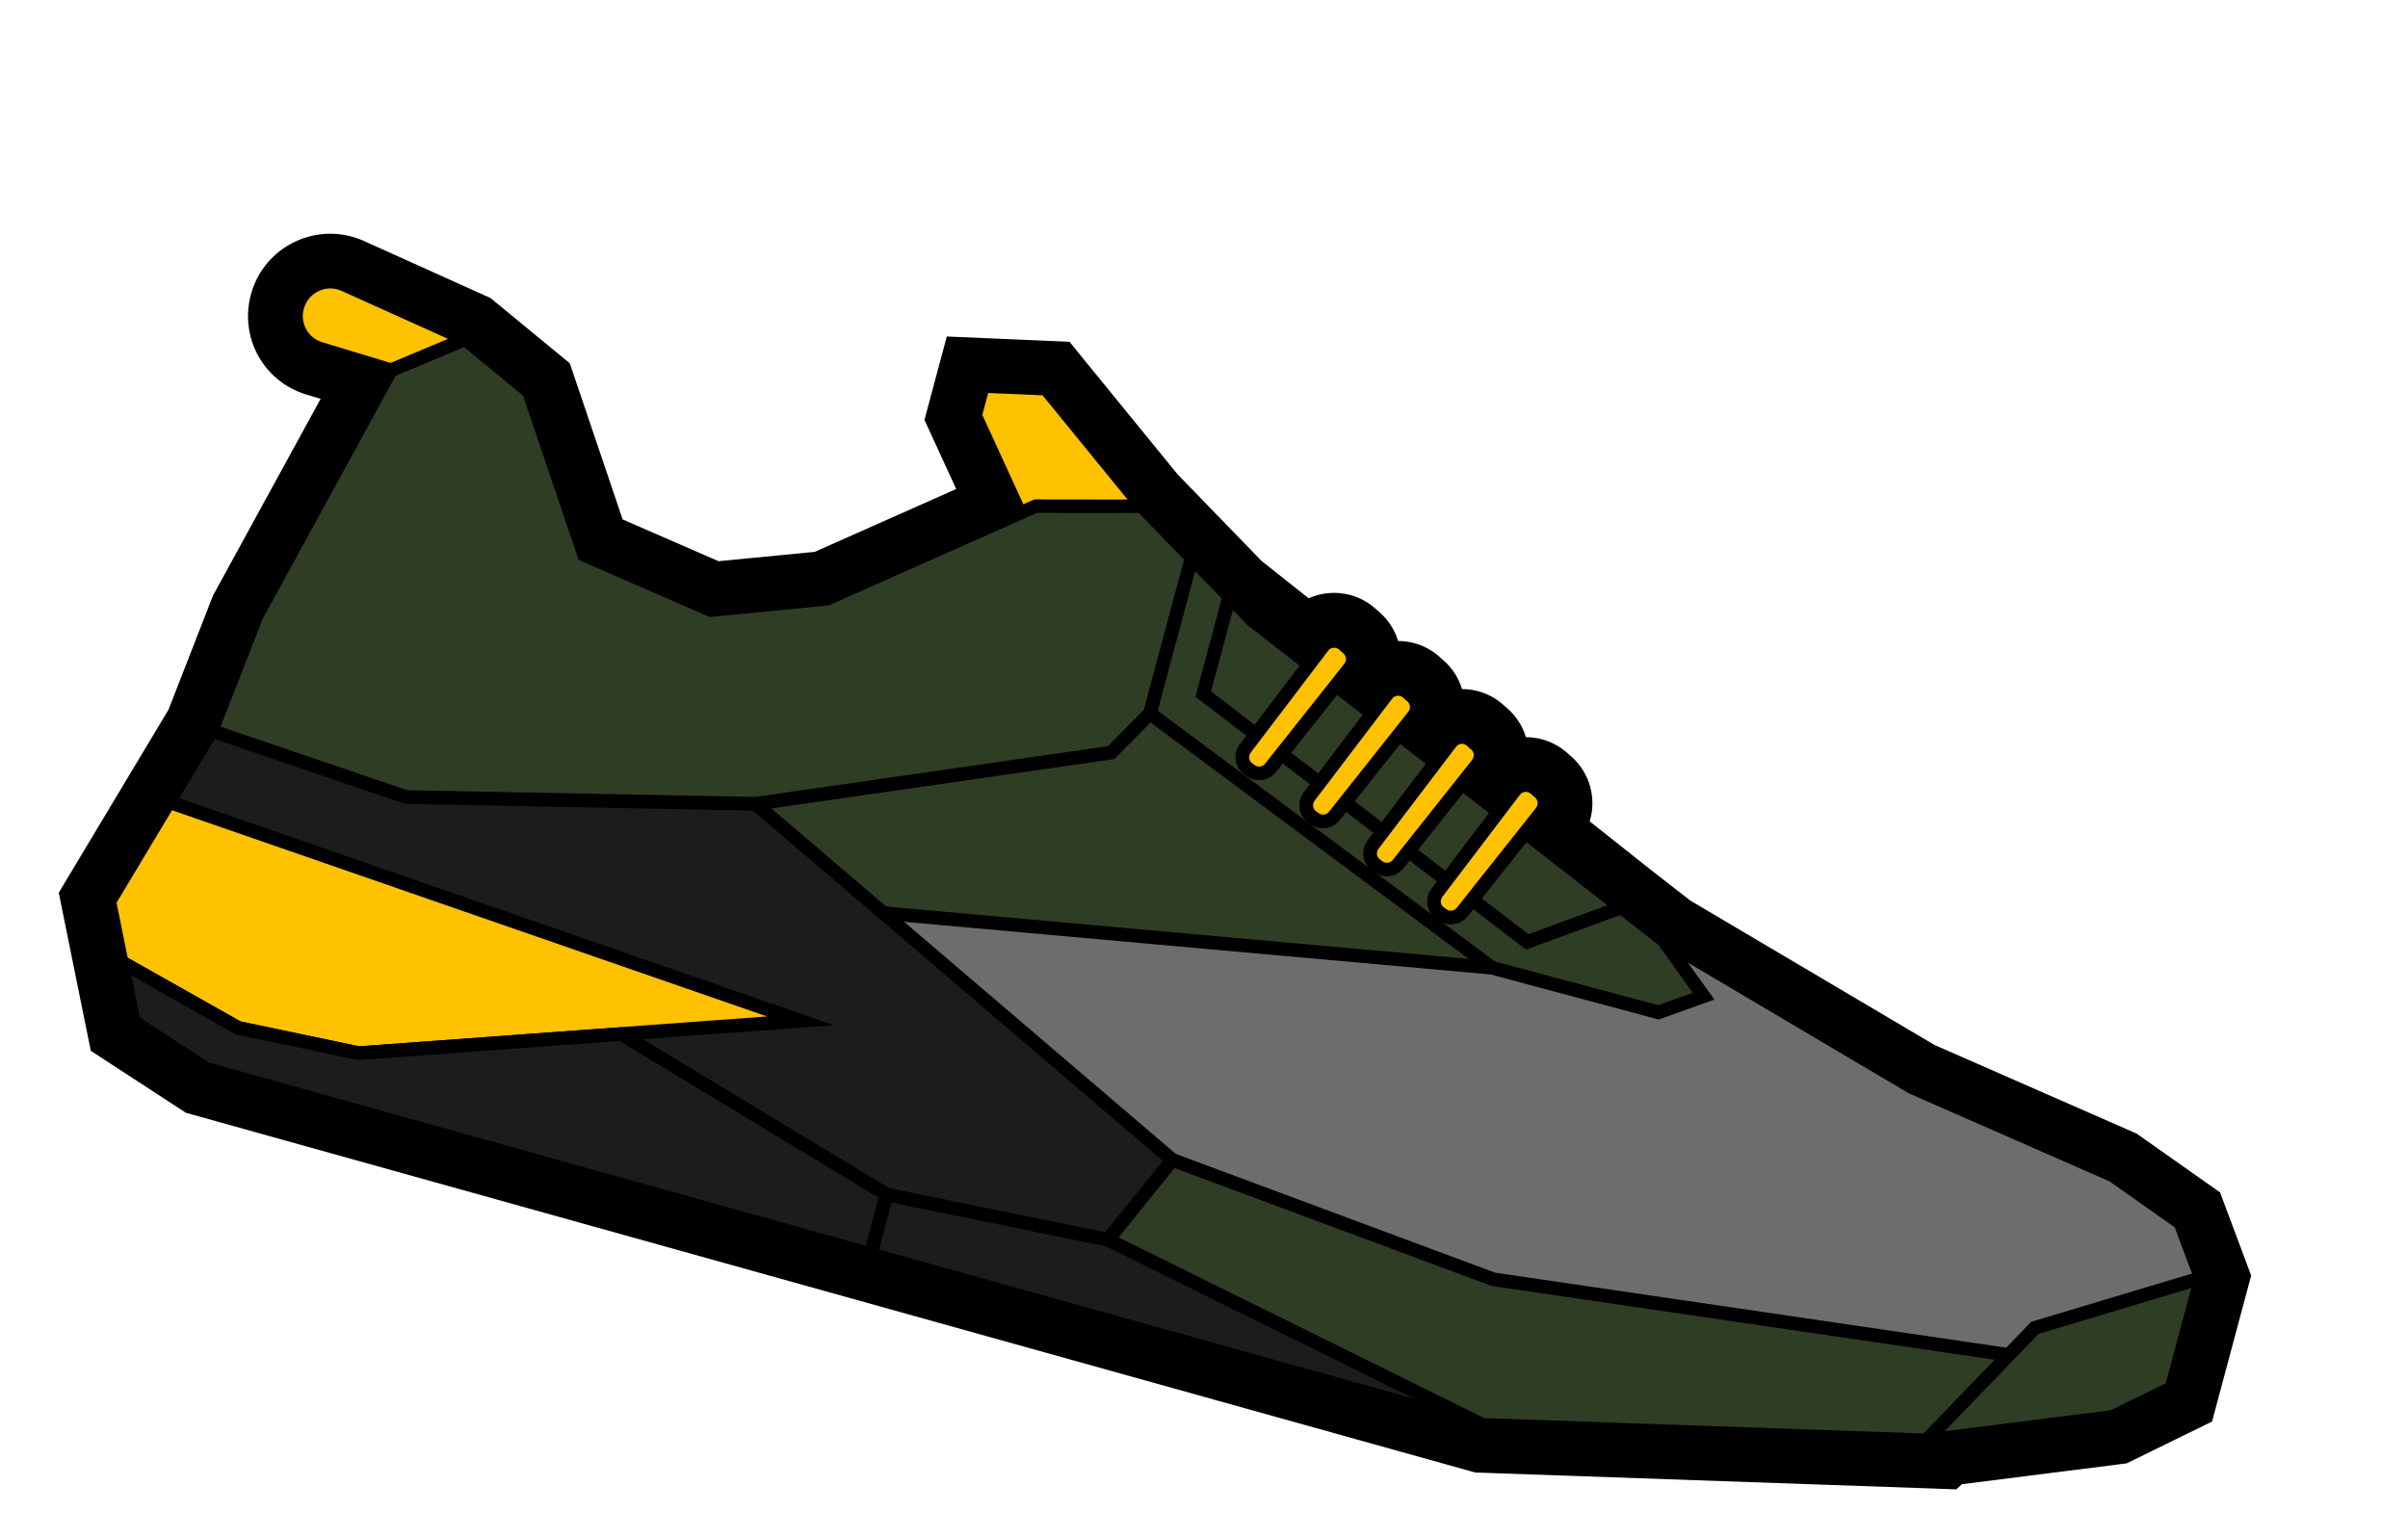 <svg width="180" height="115" viewBox="0 0 180 115" fill="none" xmlns="http://www.w3.org/2000/svg">
<g filter="url(#filter0_d_60_1833)">
<path d="M78.189 20.058L85.349 28.85L89.078 32.693L91.899 35.601L98.025 40.462L98.881 39.338C99.152 38.977 99.606 38.845 100.01 38.953C100.163 38.994 100.307 39.07 100.436 39.179L100.766 39.468C101.199 39.843 101.258 40.493 100.899 40.942L100.021 42.049L102.712 44.182L103.659 42.934C103.931 42.573 104.384 42.441 104.788 42.549C104.941 42.59 105.085 42.666 105.214 42.775L105.544 43.064C105.977 43.439 106.036 44.089 105.678 44.538L104.703 45.768L107.394 47.9L108.433 46.529C108.704 46.168 109.157 46.036 109.561 46.144C109.714 46.185 109.858 46.261 109.987 46.369L110.317 46.659C110.75 47.034 110.809 47.684 110.451 48.133L109.381 49.48L112.076 51.618L113.211 50.125C113.482 49.764 113.935 49.632 114.34 49.74C114.492 49.781 114.636 49.857 114.766 49.965L115.095 50.255C115.529 50.63 115.587 51.28 115.229 51.728L114.063 53.198L121.196 58.858L124.346 61.309L142.965 72.325L157.945 78.892L162.987 82.448L164.528 86.562L162.322 94.795L157.922 96.952L145.051 98.579L144.875 98.743L143.99 98.712L110.829 97.551L15.395 70.922L9.994 67.403L8.173 58.413L15.82 45.659L19.186 37.044L29.225 18.697L23.949 17.098C22.624 16.695 21.857 15.316 22.215 13.979C22.588 12.588 24.015 11.802 25.356 12.162C25.489 12.197 25.62 12.243 25.752 12.304L34.776 16.372L39.541 20.292L43.671 32.502L53.141 36.625L61.826 35.78L76.245 29.382L72.896 22.092L73.49 19.872L78.189 20.058ZM79.947 16.553L78.343 16.483L73.639 16.28L70.774 16.157L70.031 18.93L69.437 21.149L69.104 22.393L69.641 23.562L71.478 27.56L60.898 32.259L53.711 32.956L46.543 29.835L42.92 19.125L42.592 18.16L41.804 17.51L37.039 13.589L36.671 13.285L36.237 13.089L27.213 9.021C26.912 8.883 26.593 8.771 26.272 8.685C24.703 8.264 23.06 8.48 21.644 9.285C20.209 10.1 19.181 11.432 18.753 13.03C17.89 16.251 19.712 19.531 22.901 20.497L23.967 20.819L16.04 35.307L15.928 35.51L15.844 35.725L12.595 44.06L5.103 56.554L4.393 57.744L4.668 59.102L6.489 68.092L6.788 69.562L8.044 70.38L13.445 73.9L13.905 74.197L14.436 74.345L109.869 100.974L110.277 101.088L110.702 101.102L143.863 102.263L144.748 102.294L146.235 102.349L146.65 101.963L158.367 100.481L158.958 100.407L159.492 100.149L163.893 97.992L165.353 97.278L165.773 95.709L167.98 87.471L168.277 86.366L167.877 85.292L166.336 81.178L165.952 80.144L165.048 79.511L160.006 75.955L159.712 75.75L159.381 75.603L144.601 69.121L126.36 58.333L123.402 56.033L118.832 52.408C119.353 50.703 118.861 48.789 117.444 47.548L117.114 47.258C116.583 46.794 115.945 46.453 115.264 46.271C114.864 46.164 114.46 46.114 114.064 46.113C113.821 45.303 113.352 44.548 112.665 43.952L112.336 43.663C111.805 43.198 111.166 42.857 110.486 42.675C110.086 42.568 109.682 42.518 109.285 42.517C109.043 41.707 108.573 40.952 107.887 40.356L107.558 40.066C107.027 39.602 106.388 39.261 105.707 39.079C105.308 38.972 104.904 38.922 104.507 38.921C104.264 38.111 103.795 37.356 103.109 36.76L102.78 36.47C102.248 36.006 101.61 35.665 100.929 35.483C99.869 35.199 98.773 35.302 97.823 35.729L94.3 32.935L91.641 30.192L88.021 26.457L80.957 17.797L79.947 16.553Z" fill="black"/>
<path d="M85.349 28.85L78.188 20.058L73.484 19.855L72.89 22.075L78.566 34.434L85.349 28.85Z" fill="#FFC200"/>
<path d="M78.38 35.246L72.35 22.115L73.098 19.323L78.44 19.554L86.067 28.915L78.38 35.246ZM73.432 22.024L78.754 33.612L84.635 28.775L77.933 20.555L73.867 20.381L73.427 22.023L73.432 22.024Z" fill="black"/>
<path d="M124.345 61.293L93.659 37.421L85.349 28.85L77.421 28.84L61.82 35.763L53.135 36.608L43.665 32.484L39.535 20.275L34.77 16.355L29.226 18.676L19.185 37.028L15.819 45.642L28.371 57.994L82.049 76.606L136.933 79.152L135.622 67.963L124.345 61.293Z" fill="#2F3D25"/>
<path d="M81.951 77.109L81.883 77.085L28.093 58.437L15.22 45.767L18.738 36.781L28.862 18.277L34.854 15.764L39.97 19.974L44.073 32.107L53.215 36.09L61.688 35.268L77.313 28.336L85.563 28.347L94.004 37.038L124.634 60.868L136.102 67.652L137.514 79.688L81.951 77.109ZM28.645 57.544L82.149 76.094L136.36 78.607L135.144 68.268L124.028 61.689L93.291 37.766L85.125 29.35L77.519 29.343L61.95 36.263L53.053 37.13L43.256 32.867L39.095 20.575L34.681 16.944L29.583 19.078L19.646 37.241L16.415 45.511L28.645 57.544Z" fill="black"/>
<path d="M66.038 59.268L111.526 63.357L123.972 66.691L127.347 65.481L124.345 61.293L142.964 72.309L157.939 78.875L162.986 82.432L164.527 86.546L150.832 95.037L110.534 90.62L77.63 80.667L66.038 59.268Z" fill="#6D6D6D"/>
<path d="M110.431 91.121L110.387 91.109L77.277 81.096L65.135 58.672L111.655 62.857L123.948 66.151L126.534 65.221L122.512 59.612L143.194 71.847L158.232 78.451L163.403 82.1L165.148 86.755L150.946 95.559L150.772 95.539L110.431 91.121ZM77.976 80.242L110.636 90.119L150.71 94.507L163.898 86.33L162.561 82.757L157.687 79.32L142.699 72.746L126.17 62.966L128.153 65.729L123.994 67.221L111.43 63.854L66.937 59.858L77.976 80.242Z" fill="black"/>
<path d="M15.819 45.642L8.172 58.397L9.993 67.386L15.394 70.906L110.828 97.535L56.47 51.094L30.354 50.594L15.819 45.642Z" fill="#1C1C1C"/>
<path d="M112.915 98.644L15.112 71.328L9.531 67.691L7.627 58.299L15.589 45.02L30.439 50.078L56.659 50.585L112.915 98.644ZM15.605 70.434L108.737 96.42L56.28 51.604L30.266 51.099L30.188 51.073L16.047 46.253L8.714 58.484L10.453 67.071L15.605 70.434Z" fill="black"/>
<path d="M87.635 77.717L111.63 86.647L151.513 92.496L144.874 98.727L110.828 97.535L82.817 83.685L87.635 77.717Z" fill="#2F3D25"/>
<path d="M110.698 98.039L110.599 97.992L82.019 83.857L87.475 77.114L111.759 86.148L152.633 92.146L145.068 99.244L110.698 98.039ZM83.615 83.508L110.954 97.024L144.676 98.203L150.389 92.845L111.498 87.141L111.45 87.122L87.8 78.327L83.615 83.508Z" fill="black"/>
<path d="M164.527 86.546L152.108 90.276L143.99 98.691L157.916 96.935L162.321 94.779L164.527 86.546Z" fill="#2F3D25"/>
<path d="M142.616 99.38L151.833 89.822L165.259 85.79L162.755 95.133L158.07 97.425L157.988 97.435L142.616 99.38ZM152.384 90.726L145.364 98.002L157.77 96.436L161.889 94.42L163.798 87.297L152.384 90.726Z" fill="black"/>
<path d="M56.545 51.601L56.399 50.589L82.812 46.785L85.498 44.079L88.585 32.561L89.571 32.825L86.415 44.605L83.3 47.746L83.129 47.77L56.545 51.601Z" fill="black"/>
<path d="M86.26 43.928L85.65 44.748L111.22 63.758L111.83 62.938L86.26 43.928Z" fill="black"/>
<path d="M114.07 61.992L89.359 43.089L91.603 34.713L122.224 59.006L114.07 61.992ZM90.527 42.694L114.252 60.841L120.166 58.677L92.192 36.483L90.527 42.694Z" fill="black"/>
<path d="M12.631 50.953L59.836 67.318L26.811 69.736L17.799 67.85L9.088 62.93L8.172 58.397L12.631 50.953Z" fill="#FFC200"/>
<path d="M17.618 68.33L17.549 68.29L8.64 63.26L7.637 58.301L12.415 50.335L62.349 67.648L26.714 70.233L17.618 68.33ZM9.546 62.604L17.982 67.365L26.848 69.222L57.333 66.991L12.86 51.575L8.713 58.489L9.546 62.604Z" fill="black"/>
<path d="M46.43 68.299L66.274 80.31L65.079 84.769L15.394 70.906L9.993 67.387L9.088 62.93L17.799 67.85L26.811 69.736L46.43 68.299Z" fill="#1C1C1C"/>
<path d="M65.439 85.4L15.116 71.334L9.534 67.697L8.37 61.94L17.982 67.365L26.848 69.222L46.557 67.784L66.871 80.073L65.444 85.401L65.439 85.4ZM15.605 70.434L64.719 84.139L65.681 80.548L46.306 68.821L26.779 70.251L17.617 68.335L17.548 68.295L9.815 63.929L10.452 67.076L15.605 70.434Z" fill="black"/>
<path d="M82.925 83.184L66.381 79.81L66.177 80.811L82.721 84.185L82.925 83.184Z" fill="black"/>
<path d="M98.878 39.332L93.079 46.962C92.712 47.445 92.822 48.141 93.321 48.486L93.512 48.622C93.975 48.947 94.613 48.853 94.965 48.408L100.897 40.931C101.255 40.482 101.191 39.836 100.763 39.457L100.434 39.167C99.97 38.768 99.252 38.84 98.878 39.332Z" fill="#FFC200"/>
<path d="M93.713 49.273C93.54 49.227 93.371 49.15 93.219 49.045L93.028 48.91C92.672 48.661 92.439 48.287 92.368 47.861C92.297 47.434 92.407 47.004 92.669 46.657L98.468 39.027C98.73 38.679 99.134 38.454 99.568 38.412C100.002 38.37 100.441 38.508 100.767 38.791L101.097 39.081C101.735 39.638 101.823 40.592 101.297 41.254L95.365 48.732C94.96 49.237 94.305 49.432 93.713 49.273ZM99.286 39.642L93.488 47.272C93.397 47.396 93.357 47.544 93.379 47.698C93.401 47.852 93.483 47.98 93.612 48.072L93.803 48.208C94.048 48.379 94.378 48.33 94.562 48.099L100.493 40.621C100.678 40.386 100.647 40.049 100.425 39.852L100.095 39.563C99.979 39.463 99.829 39.412 99.671 39.428C99.52 39.441 99.377 39.519 99.286 39.642Z" fill="black"/>
<path d="M103.656 42.928L97.858 50.558C97.49 51.041 97.6 51.737 98.099 52.082L98.29 52.218C98.753 52.543 99.391 52.449 99.743 52.004L105.675 44.527C106.033 44.078 105.969 43.431 105.541 43.053L105.212 42.764C104.744 42.358 104.032 42.431 103.656 42.928Z" fill="#FFC200"/>
<path d="M98.491 52.869C98.319 52.823 98.154 52.747 97.997 52.642L97.806 52.506C97.45 52.257 97.217 51.883 97.147 51.452C97.078 51.021 97.187 50.595 97.449 50.248L103.247 42.618C103.509 42.27 103.913 42.045 104.343 42.002C104.778 41.955 105.216 42.098 105.542 42.381L105.871 42.67C106.51 43.228 106.598 44.182 106.071 44.844L100.139 52.322C99.739 52.828 99.083 53.028 98.491 52.869ZM104.654 43.032C104.59 43.014 104.523 43.007 104.452 43.015C104.294 43.031 104.157 43.11 104.066 43.233L98.267 50.864C98.176 50.987 98.136 51.135 98.159 51.289C98.181 51.443 98.263 51.571 98.391 51.663L98.582 51.799C98.827 51.971 99.157 51.922 99.341 51.691L105.274 44.208C105.459 43.972 105.428 43.636 105.205 43.438L104.875 43.154C104.811 43.095 104.733 43.053 104.654 43.032Z" fill="black"/>
<path d="M108.43 46.518L102.636 54.154C102.268 54.637 102.378 55.333 102.878 55.678L103.068 55.814C103.531 56.139 104.17 56.045 104.521 55.6L110.453 48.123C110.811 47.674 110.747 47.028 110.32 46.649L109.99 46.359C109.522 45.954 108.805 46.026 108.43 46.518Z" fill="#FFC200"/>
<path d="M103.266 56.459C103.093 56.413 102.928 56.337 102.772 56.231L102.581 56.095C102.224 55.847 101.992 55.472 101.922 55.041C101.857 54.612 101.961 54.185 102.223 53.837L108.022 46.207C108.284 45.86 108.688 45.635 109.117 45.592C109.551 45.549 109.99 45.688 110.316 45.971L110.647 46.255C111.286 46.812 111.374 47.766 110.847 48.429L104.915 55.907C104.518 56.424 103.863 56.619 103.266 56.459ZM109.432 46.627C109.368 46.61 109.301 46.603 109.23 46.611C109.073 46.626 108.935 46.706 108.844 46.83L103.039 54.463C102.948 54.587 102.908 54.735 102.93 54.889C102.953 55.042 103.04 55.172 103.163 55.263L103.354 55.399C103.594 55.569 103.929 55.521 104.114 55.285L110.046 47.807C110.231 47.571 110.2 47.235 109.977 47.038L109.646 46.754C109.584 46.69 109.511 46.649 109.432 46.627Z" fill="black"/>
<path d="M113.208 50.114L107.41 57.744C107.043 58.227 107.152 58.922 107.652 59.268L107.843 59.404C108.306 59.728 108.944 59.635 109.296 59.19L115.228 51.712C115.586 51.264 115.521 50.617 115.094 50.239L114.765 49.949C114.296 49.549 113.583 49.622 113.208 50.114Z" fill="#FFC200"/>
<path d="M108.044 60.055C107.871 60.009 107.702 59.931 107.55 59.827L107.359 59.691C107.003 59.443 106.77 59.068 106.704 58.644C106.634 58.213 106.743 57.787 107.005 57.44L112.805 49.805C113.067 49.457 113.471 49.233 113.905 49.19C114.34 49.148 114.778 49.287 115.104 49.57L115.434 49.859C116.072 50.416 116.16 51.37 115.634 52.033L109.702 59.51C109.291 60.019 108.636 60.213 108.044 60.055ZM113.612 50.423L107.814 58.053C107.722 58.176 107.683 58.324 107.705 58.478C107.729 58.627 107.814 58.761 107.939 58.848L108.13 58.983C108.37 59.154 108.705 59.106 108.889 58.875L114.821 51.397C115.006 51.161 114.974 50.825 114.752 50.628L114.422 50.339C114.306 50.239 114.151 50.187 113.998 50.204C113.846 50.221 113.709 50.296 113.612 50.423Z" fill="black"/>
<path d="M34.77 16.355L25.746 12.287C24.302 11.636 22.619 12.432 22.209 13.962C21.851 15.299 22.618 16.678 23.943 17.08L29.219 18.679L34.77 16.355Z" fill="#FFC200"/>
<path d="M29.25 19.216L23.797 17.565C22.199 17.078 21.285 15.438 21.717 13.825C21.951 12.951 22.552 12.229 23.37 11.841C24.188 11.452 25.125 11.444 25.952 11.813L36.041 16.367L29.25 19.216ZM25.224 12.634C24.756 12.508 24.258 12.549 23.815 12.764C23.269 13.024 22.866 13.503 22.709 14.09C22.419 15.171 23.03 16.265 24.096 16.587L29.196 18.134L33.49 16.334L25.537 12.749C25.434 12.7 25.328 12.661 25.224 12.634Z" fill="black"/>
</g>
<defs>
<filter id="filter0_d_60_1833" x="4.393" y="8.475" width="163.884" height="102.874" filterUnits="userSpaceOnUse" color-interpolation-filters="sRGB">
<feFlood flood-opacity="0" result="BackgroundImageFix"/>
<feColorMatrix in="SourceAlpha" type="matrix" values="0 0 0 0 0 0 0 0 0 0 0 0 0 0 0 0 0 0 127 0" result="hardAlpha"/>
<feOffset dy="9"/>
<feComposite in2="hardAlpha" operator="out"/>
<feColorMatrix type="matrix" values="0 0 0 0 0 0 0 0 0 0 0 0 0 0 0 0 0 0 0.15 0"/>
<feBlend mode="normal" in2="BackgroundImageFix" result="effect1_dropShadow_60_1833"/>
<feBlend mode="normal" in="SourceGraphic" in2="effect1_dropShadow_60_1833" result="shape"/>
</filter>
</defs>
</svg>

